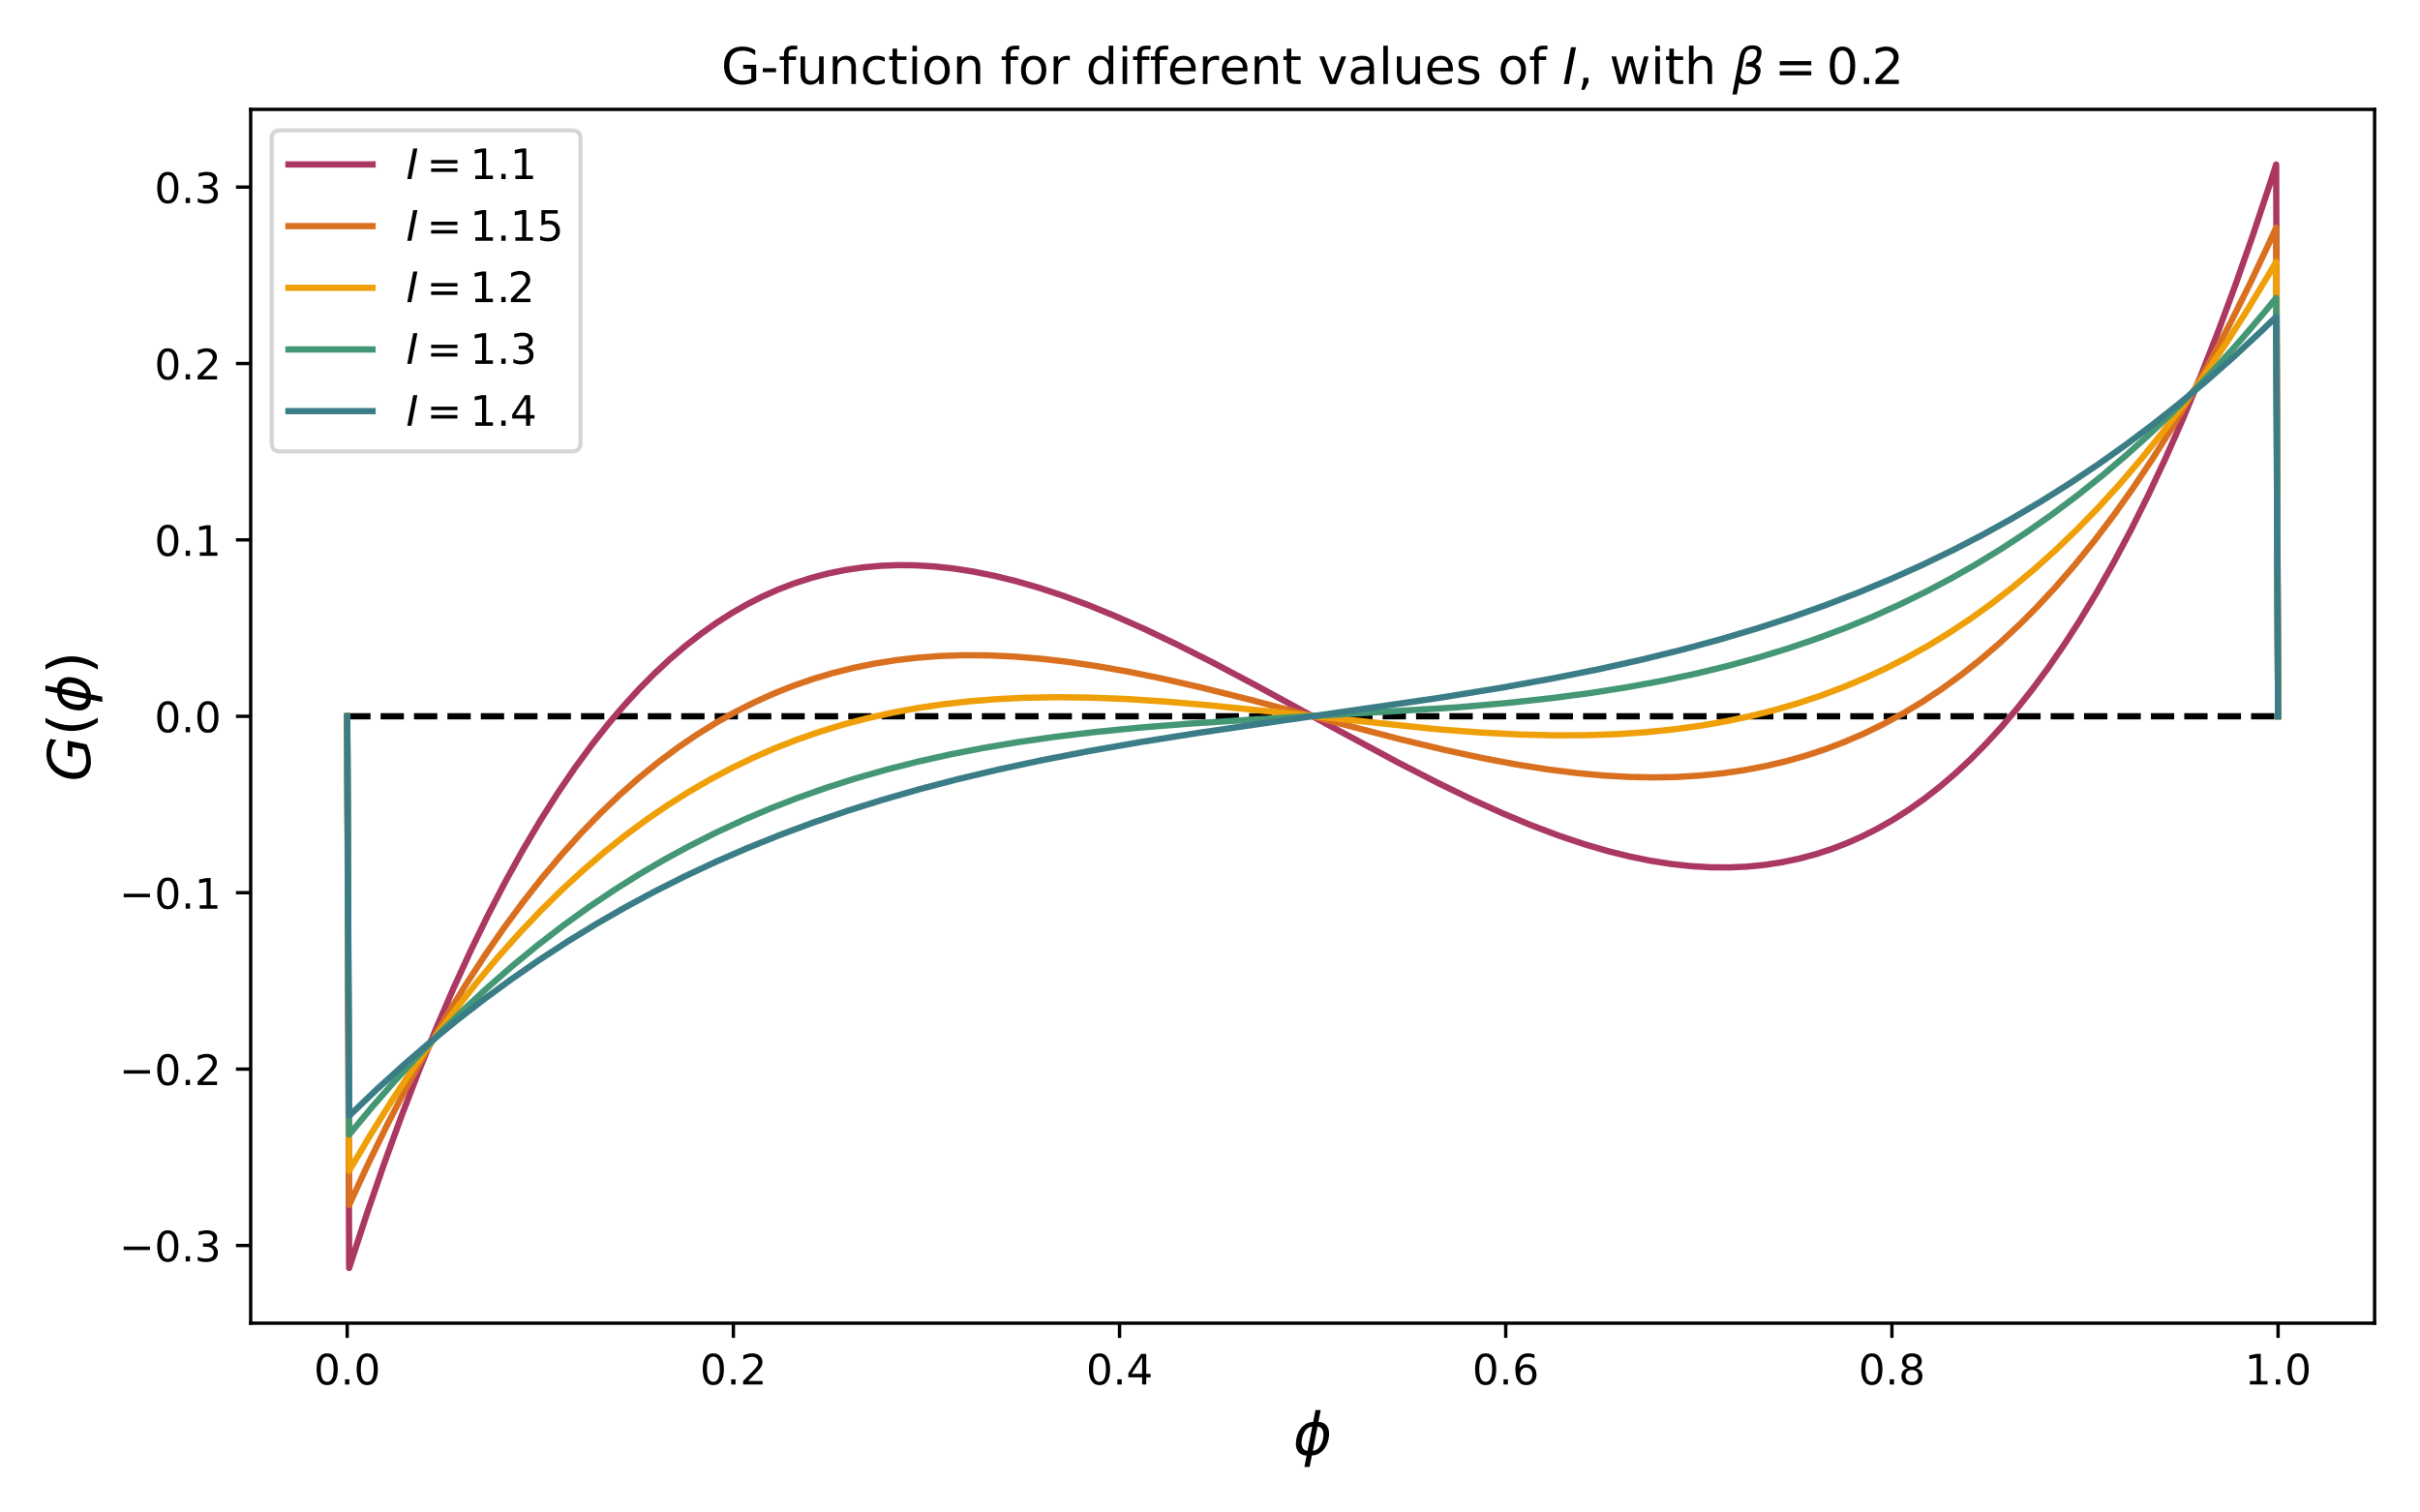 <?xml version="1.0" encoding="utf-8" standalone="no"?>
<!DOCTYPE svg PUBLIC "-//W3C//DTD SVG 1.1//EN"
  "http://www.w3.org/Graphics/SVG/1.1/DTD/svg11.dtd">
<!-- Created with matplotlib (https://matplotlib.org/) -->
<svg height="360pt" version="1.1" viewBox="0 0 576 360" width="576pt" xmlns="http://www.w3.org/2000/svg" xmlns:xlink="http://www.w3.org/1999/xlink">
 <defs>
  <style type="text/css">*{stroke-linecap:butt;stroke-linejoin:round;}</style>
 </defs>
 <g id="figure_1">
  <g id="patch_1">
   <path d="M 0 360 
L 576 360 
L 576 0 
L 0 0 
z
" style="fill:#ffffff;"/>
  </g>
  <g id="axes_1">
   <g id="patch_2">
    <path d="M 59.663 314.942 
L 565.2 314.942 
L 565.2 26.04 
L 59.663 26.04 
z
" style="fill:#ffffff;"/>
   </g>
   <g id="matplotlib.axis_1">
    <g id="xtick_1">
     <g id="line2d_1">
      <defs>
       <path d="M 0 0 
L 0 3.5 
" id="ma92e9fefcc" style="stroke:#000000;stroke-width:0.8;"/>
      </defs>
      <g>
       <use style="stroke:#000000;stroke-width:0.8;" x="82.642" xlink:href="#ma92e9fefcc" y="314.942"/>
      </g>
     </g>
     <g id="text_1">
      <!-- 0.0 -->
      <g transform="translate(74.69 329.54)scale(0.1 -0.1)">
       <defs>
        <path d="M 31.781 66.406 
Q 24.172 66.406 20.328 58.906 
Q 16.5 51.422 16.5 36.375 
Q 16.5 21.391 20.328 13.891 
Q 24.172 6.391 31.781 6.391 
Q 39.453 6.391 43.281 13.891 
Q 47.125 21.391 47.125 36.375 
Q 47.125 51.422 43.281 58.906 
Q 39.453 66.406 31.781 66.406 
z
M 31.781 74.219 
Q 44.047 74.219 50.516 64.516 
Q 56.984 54.828 56.984 36.375 
Q 56.984 17.969 50.516 8.266 
Q 44.047 -1.422 31.781 -1.422 
Q 19.531 -1.422 13.062 8.266 
Q 6.594 17.969 6.594 36.375 
Q 6.594 54.828 13.062 64.516 
Q 19.531 74.219 31.781 74.219 
z
" id="DejaVuSans-48"/>
        <path d="M 10.688 12.406 
L 21 12.406 
L 21 0 
L 10.688 0 
z
" id="DejaVuSans-46"/>
       </defs>
       <use xlink:href="#DejaVuSans-48"/>
       <use x="63.623" xlink:href="#DejaVuSans-46"/>
       <use x="95.41" xlink:href="#DejaVuSans-48"/>
      </g>
     </g>
    </g>
    <g id="xtick_2">
     <g id="line2d_2">
      <g>
       <use style="stroke:#000000;stroke-width:0.8;" x="174.558" xlink:href="#ma92e9fefcc" y="314.942"/>
      </g>
     </g>
     <g id="text_2">
      <!-- 0.2 -->
      <g transform="translate(166.606 329.54)scale(0.1 -0.1)">
       <defs>
        <path d="M 19.188 8.297 
L 53.609 8.297 
L 53.609 0 
L 7.328 0 
L 7.328 8.297 
Q 12.938 14.109 22.625 23.891 
Q 32.328 33.688 34.812 36.531 
Q 39.547 41.844 41.422 45.531 
Q 43.312 49.219 43.312 52.781 
Q 43.312 58.594 39.234 62.25 
Q 35.156 65.922 28.609 65.922 
Q 23.969 65.922 18.812 64.312 
Q 13.672 62.703 7.812 59.422 
L 7.812 69.391 
Q 13.766 71.781 18.938 73 
Q 24.125 74.219 28.422 74.219 
Q 39.75 74.219 46.484 68.547 
Q 53.219 62.891 53.219 53.422 
Q 53.219 48.922 51.531 44.891 
Q 49.859 40.875 45.406 35.406 
Q 44.188 33.984 37.641 27.219 
Q 31.109 20.453 19.188 8.297 
z
" id="DejaVuSans-50"/>
       </defs>
       <use xlink:href="#DejaVuSans-48"/>
       <use x="63.623" xlink:href="#DejaVuSans-46"/>
       <use x="95.41" xlink:href="#DejaVuSans-50"/>
      </g>
     </g>
    </g>
    <g id="xtick_3">
     <g id="line2d_3">
      <g>
       <use style="stroke:#000000;stroke-width:0.8;" x="266.473" xlink:href="#ma92e9fefcc" y="314.942"/>
      </g>
     </g>
     <g id="text_3">
      <!-- 0.4 -->
      <g transform="translate(258.522 329.54)scale(0.1 -0.1)">
       <defs>
        <path d="M 37.797 64.312 
L 12.891 25.391 
L 37.797 25.391 
z
M 35.203 72.906 
L 47.609 72.906 
L 47.609 25.391 
L 58.016 25.391 
L 58.016 17.188 
L 47.609 17.188 
L 47.609 0 
L 37.797 0 
L 37.797 17.188 
L 4.891 17.188 
L 4.891 26.703 
z
" id="DejaVuSans-52"/>
       </defs>
       <use xlink:href="#DejaVuSans-48"/>
       <use x="63.623" xlink:href="#DejaVuSans-46"/>
       <use x="95.41" xlink:href="#DejaVuSans-52"/>
      </g>
     </g>
    </g>
    <g id="xtick_4">
     <g id="line2d_4">
      <g>
       <use style="stroke:#000000;stroke-width:0.8;" x="358.389" xlink:href="#ma92e9fefcc" y="314.942"/>
      </g>
     </g>
     <g id="text_4">
      <!-- 0.6 -->
      <g transform="translate(350.438 329.54)scale(0.1 -0.1)">
       <defs>
        <path d="M 33.016 40.375 
Q 26.375 40.375 22.484 35.828 
Q 18.609 31.297 18.609 23.391 
Q 18.609 15.531 22.484 10.953 
Q 26.375 6.391 33.016 6.391 
Q 39.656 6.391 43.531 10.953 
Q 47.406 15.531 47.406 23.391 
Q 47.406 31.297 43.531 35.828 
Q 39.656 40.375 33.016 40.375 
z
M 52.594 71.297 
L 52.594 62.312 
Q 48.875 64.062 45.094 64.984 
Q 41.312 65.922 37.594 65.922 
Q 27.828 65.922 22.672 59.328 
Q 17.531 52.734 16.797 39.406 
Q 19.672 43.656 24.016 45.922 
Q 28.375 48.188 33.594 48.188 
Q 44.578 48.188 50.953 41.516 
Q 57.328 34.859 57.328 23.391 
Q 57.328 12.156 50.688 5.359 
Q 44.047 -1.422 33.016 -1.422 
Q 20.359 -1.422 13.672 8.266 
Q 6.984 17.969 6.984 36.375 
Q 6.984 53.656 15.188 63.938 
Q 23.391 74.219 37.203 74.219 
Q 40.922 74.219 44.703 73.484 
Q 48.484 72.75 52.594 71.297 
z
" id="DejaVuSans-54"/>
       </defs>
       <use xlink:href="#DejaVuSans-48"/>
       <use x="63.623" xlink:href="#DejaVuSans-46"/>
       <use x="95.41" xlink:href="#DejaVuSans-54"/>
      </g>
     </g>
    </g>
    <g id="xtick_5">
     <g id="line2d_5">
      <g>
       <use style="stroke:#000000;stroke-width:0.8;" x="450.305" xlink:href="#ma92e9fefcc" y="314.942"/>
      </g>
     </g>
     <g id="text_5">
      <!-- 0.8 -->
      <g transform="translate(442.354 329.54)scale(0.1 -0.1)">
       <defs>
        <path d="M 31.781 34.625 
Q 24.75 34.625 20.719 30.859 
Q 16.703 27.094 16.703 20.516 
Q 16.703 13.922 20.719 10.156 
Q 24.75 6.391 31.781 6.391 
Q 38.812 6.391 42.859 10.172 
Q 46.922 13.969 46.922 20.516 
Q 46.922 27.094 42.891 30.859 
Q 38.875 34.625 31.781 34.625 
z
M 21.922 38.812 
Q 15.578 40.375 12.031 44.719 
Q 8.5 49.078 8.5 55.328 
Q 8.5 64.062 14.719 69.141 
Q 20.953 74.219 31.781 74.219 
Q 42.672 74.219 48.875 69.141 
Q 55.078 64.062 55.078 55.328 
Q 55.078 49.078 51.531 44.719 
Q 48 40.375 41.703 38.812 
Q 48.828 37.156 52.797 32.312 
Q 56.781 27.484 56.781 20.516 
Q 56.781 9.906 50.312 4.234 
Q 43.844 -1.422 31.781 -1.422 
Q 19.734 -1.422 13.25 4.234 
Q 6.781 9.906 6.781 20.516 
Q 6.781 27.484 10.781 32.312 
Q 14.797 37.156 21.922 38.812 
z
M 18.312 54.391 
Q 18.312 48.734 21.844 45.562 
Q 25.391 42.391 31.781 42.391 
Q 38.141 42.391 41.719 45.562 
Q 45.312 48.734 45.312 54.391 
Q 45.312 60.062 41.719 63.234 
Q 38.141 66.406 31.781 66.406 
Q 25.391 66.406 21.844 63.234 
Q 18.312 60.062 18.312 54.391 
z
" id="DejaVuSans-56"/>
       </defs>
       <use xlink:href="#DejaVuSans-48"/>
       <use x="63.623" xlink:href="#DejaVuSans-46"/>
       <use x="95.41" xlink:href="#DejaVuSans-56"/>
      </g>
     </g>
    </g>
    <g id="xtick_6">
     <g id="line2d_6">
      <g>
       <use style="stroke:#000000;stroke-width:0.8;" x="542.221" xlink:href="#ma92e9fefcc" y="314.942"/>
      </g>
     </g>
     <g id="text_6">
      <!-- 1.0 -->
      <g transform="translate(534.269 329.54)scale(0.1 -0.1)">
       <defs>
        <path d="M 12.406 8.297 
L 28.516 8.297 
L 28.516 63.922 
L 10.984 60.406 
L 10.984 69.391 
L 28.422 72.906 
L 38.281 72.906 
L 38.281 8.297 
L 54.391 8.297 
L 54.391 0 
L 12.406 0 
z
" id="DejaVuSans-49"/>
       </defs>
       <use xlink:href="#DejaVuSans-49"/>
       <use x="63.623" xlink:href="#DejaVuSans-46"/>
       <use x="95.41" xlink:href="#DejaVuSans-48"/>
      </g>
     </g>
    </g>
    <g id="text_7">
     <!-- $\phi$ -->
     <g transform="translate(307.811 346.26)scale(0.14 -0.14)">
      <defs>
       <path d="M 46.734 75.984 
L 42.781 55.812 
Q 52.547 55.812 57.562 48.344 
Q 62.75 40.719 60.156 27.297 
Q 57.516 13.875 49.359 6.25 
Q 41.453 -1.219 31.688 -1.219 
L 27.875 -20.797 
L 18.953 -20.797 
L 22.75 -1.219 
Q 13.031 -1.219 7.953 6.25 
Q 2.781 13.875 5.422 27.297 
Q 8.016 40.719 16.156 48.344 
Q 24.125 55.812 33.844 55.812 
L 37.797 75.984 
z
M 33.25 6.781 
Q 38.766 6.781 43.5 11.812 
Q 48.688 17.438 50.688 27.297 
Q 52.641 37.062 49.516 42.781 
Q 46.734 47.797 41.219 47.797 
z
M 24.312 6.781 
L 32.281 47.797 
Q 26.812 47.797 22.078 42.781 
Q 16.75 37.062 14.891 27.297 
Q 13.031 17.438 16.062 11.812 
Q 18.797 6.781 24.312 6.781 
z
" id="DejaVuSans-Oblique-981"/>
      </defs>
      <use transform="translate(0 0.016)" xlink:href="#DejaVuSans-Oblique-981"/>
     </g>
    </g>
   </g>
   <g id="matplotlib.axis_2">
    <g id="ytick_1">
     <g id="line2d_7">
      <defs>
       <path d="M 0 0 
L -3.5 0 
" id="mb61cc2706c" style="stroke:#000000;stroke-width:0.8;"/>
      </defs>
      <g>
       <use style="stroke:#000000;stroke-width:0.8;" x="59.663" xlink:href="#mb61cc2706c" y="296.453"/>
      </g>
     </g>
     <g id="text_8">
      <!-- −0.3 -->
      <g transform="translate(28.38 300.252)scale(0.1 -0.1)">
       <defs>
        <path d="M 10.594 35.5 
L 73.188 35.5 
L 73.188 27.203 
L 10.594 27.203 
z
" id="DejaVuSans-8722"/>
        <path d="M 40.578 39.312 
Q 47.656 37.797 51.625 33 
Q 55.609 28.219 55.609 21.188 
Q 55.609 10.406 48.188 4.484 
Q 40.766 -1.422 27.094 -1.422 
Q 22.516 -1.422 17.656 -0.516 
Q 12.797 0.391 7.625 2.203 
L 7.625 11.719 
Q 11.719 9.328 16.594 8.109 
Q 21.484 6.891 26.812 6.891 
Q 36.078 6.891 40.938 10.547 
Q 45.797 14.203 45.797 21.188 
Q 45.797 27.641 41.281 31.266 
Q 36.766 34.906 28.719 34.906 
L 20.219 34.906 
L 20.219 43.016 
L 29.109 43.016 
Q 36.375 43.016 40.234 45.922 
Q 44.094 48.828 44.094 54.297 
Q 44.094 59.906 40.109 62.906 
Q 36.141 65.922 28.719 65.922 
Q 24.656 65.922 20.016 65.031 
Q 15.375 64.156 9.812 62.312 
L 9.812 71.094 
Q 15.438 72.656 20.344 73.438 
Q 25.25 74.219 29.594 74.219 
Q 40.828 74.219 47.359 69.109 
Q 53.906 64.016 53.906 55.328 
Q 53.906 49.266 50.438 45.094 
Q 46.969 40.922 40.578 39.312 
z
" id="DejaVuSans-51"/>
       </defs>
       <use xlink:href="#DejaVuSans-8722"/>
       <use x="83.789" xlink:href="#DejaVuSans-48"/>
       <use x="147.412" xlink:href="#DejaVuSans-46"/>
       <use x="179.199" xlink:href="#DejaVuSans-51"/>
      </g>
     </g>
    </g>
    <g id="ytick_2">
     <g id="line2d_8">
      <g>
       <use style="stroke:#000000;stroke-width:0.8;" x="59.663" xlink:href="#mb61cc2706c" y="254.466"/>
      </g>
     </g>
     <g id="text_9">
      <!-- −0.2 -->
      <g transform="translate(28.38 258.265)scale(0.1 -0.1)">
       <use xlink:href="#DejaVuSans-8722"/>
       <use x="83.789" xlink:href="#DejaVuSans-48"/>
       <use x="147.412" xlink:href="#DejaVuSans-46"/>
       <use x="179.199" xlink:href="#DejaVuSans-50"/>
      </g>
     </g>
    </g>
    <g id="ytick_3">
     <g id="line2d_9">
      <g>
       <use style="stroke:#000000;stroke-width:0.8;" x="59.663" xlink:href="#mb61cc2706c" y="212.478"/>
      </g>
     </g>
     <g id="text_10">
      <!-- −0.1 -->
      <g transform="translate(28.38 216.278)scale(0.1 -0.1)">
       <use xlink:href="#DejaVuSans-8722"/>
       <use x="83.789" xlink:href="#DejaVuSans-48"/>
       <use x="147.412" xlink:href="#DejaVuSans-46"/>
       <use x="179.199" xlink:href="#DejaVuSans-49"/>
      </g>
     </g>
    </g>
    <g id="ytick_4">
     <g id="line2d_10">
      <g>
       <use style="stroke:#000000;stroke-width:0.8;" x="59.663" xlink:href="#mb61cc2706c" y="170.491"/>
      </g>
     </g>
     <g id="text_11">
      <!-- 0.0 -->
      <g transform="translate(36.76 174.29)scale(0.1 -0.1)">
       <use xlink:href="#DejaVuSans-48"/>
       <use x="63.623" xlink:href="#DejaVuSans-46"/>
       <use x="95.41" xlink:href="#DejaVuSans-48"/>
      </g>
     </g>
    </g>
    <g id="ytick_5">
     <g id="line2d_11">
      <g>
       <use style="stroke:#000000;stroke-width:0.8;" x="59.663" xlink:href="#mb61cc2706c" y="128.504"/>
      </g>
     </g>
     <g id="text_12">
      <!-- 0.1 -->
      <g transform="translate(36.76 132.303)scale(0.1 -0.1)">
       <use xlink:href="#DejaVuSans-48"/>
       <use x="63.623" xlink:href="#DejaVuSans-46"/>
       <use x="95.41" xlink:href="#DejaVuSans-49"/>
      </g>
     </g>
    </g>
    <g id="ytick_6">
     <g id="line2d_12">
      <g>
       <use style="stroke:#000000;stroke-width:0.8;" x="59.663" xlink:href="#mb61cc2706c" y="86.516"/>
      </g>
     </g>
     <g id="text_13">
      <!-- 0.2 -->
      <g transform="translate(36.76 90.315)scale(0.1 -0.1)">
       <use xlink:href="#DejaVuSans-48"/>
       <use x="63.623" xlink:href="#DejaVuSans-46"/>
       <use x="95.41" xlink:href="#DejaVuSans-50"/>
      </g>
     </g>
    </g>
    <g id="ytick_7">
     <g id="line2d_13">
      <g>
       <use style="stroke:#000000;stroke-width:0.8;" x="59.663" xlink:href="#mb61cc2706c" y="44.529"/>
      </g>
     </g>
     <g id="text_14">
      <!-- 0.3 -->
      <g transform="translate(36.76 48.328)scale(0.1 -0.1)">
       <use xlink:href="#DejaVuSans-48"/>
       <use x="63.623" xlink:href="#DejaVuSans-46"/>
       <use x="95.41" xlink:href="#DejaVuSans-51"/>
      </g>
     </g>
    </g>
    <g id="text_15">
     <!-- $G(\phi)$ -->
     <g transform="translate(21.44 186.031)rotate(-90)scale(0.14 -0.14)">
      <defs>
       <path d="M 54.594 10.891 
L 58.406 29.984 
L 42.188 29.984 
L 43.703 38.094 
L 69.578 38.094 
L 63.281 6 
Q 56.781 2.438 49.109 0.5 
Q 41.453 -1.422 33.688 -1.422 
Q 19.969 -1.422 12.234 6.188 
Q 4.5 13.812 4.5 27.391 
Q 4.5 38.672 9.203 48.844 
Q 13.922 59.031 22.219 65.828 
Q 27.438 70.062 33.641 72.141 
Q 39.844 74.219 47.406 74.219 
Q 54.25 74.219 60.516 72.484 
Q 66.797 70.75 72.516 67.281 
L 70.516 56.781 
Q 66.109 61.375 60.203 63.797 
Q 54.297 66.219 47.609 66.219 
Q 39.844 66.219 33.938 63.25 
Q 28.031 60.297 23.391 54.109 
Q 19.438 48.828 17.156 41.672 
Q 14.891 34.516 14.891 27.094 
Q 14.891 16.891 20.109 11.734 
Q 25.344 6.594 35.688 6.594 
Q 40.875 6.594 45.703 7.688 
Q 50.531 8.797 54.594 10.891 
z
" id="DejaVuSans-Oblique-71"/>
       <path d="M 31 75.875 
Q 24.469 64.656 21.281 53.656 
Q 18.109 42.672 18.109 31.391 
Q 18.109 20.125 21.312 9.062 
Q 24.516 -2 31 -13.188 
L 23.188 -13.188 
Q 15.875 -1.703 12.234 9.375 
Q 8.594 20.453 8.594 31.391 
Q 8.594 42.281 12.203 53.312 
Q 15.828 64.359 23.188 75.875 
z
" id="DejaVuSans-40"/>
       <path d="M 8.016 75.875 
L 15.828 75.875 
Q 23.141 64.359 26.781 53.312 
Q 30.422 42.281 30.422 31.391 
Q 30.422 20.453 26.781 9.375 
Q 23.141 -1.703 15.828 -13.188 
L 8.016 -13.188 
Q 14.5 -2 17.703 9.062 
Q 20.906 20.125 20.906 31.391 
Q 20.906 42.672 17.703 53.656 
Q 14.5 64.656 8.016 75.875 
z
" id="DejaVuSans-41"/>
      </defs>
      <use transform="translate(0 0.016)" xlink:href="#DejaVuSans-Oblique-71"/>
      <use transform="translate(77.49 0.016)" xlink:href="#DejaVuSans-40"/>
      <use transform="translate(116.504 0.016)" xlink:href="#DejaVuSans-Oblique-981"/>
      <use transform="translate(182.471 0.016)" xlink:href="#DejaVuSans-41"/>
     </g>
    </g>
   </g>
   <g id="line2d_14">
    <path clip-path="url(#pc4197a3807)" d="M 82.642 170.491 
L 542.221 170.491 
L 542.221 170.491 
" style="fill:none;stroke:#000000;stroke-dasharray:5.55,2.4;stroke-dashoffset:0;stroke-width:1.5;"/>
   </g>
   <g id="line2d_15">
    <path clip-path="url(#pc4197a3807)" d="M 82.642 170.491 
L 83.102 301.81 
L 87.242 289.136 
L 91.383 277.119 
L 95.523 265.739 
L 99.663 254.974 
L 103.804 244.804 
L 107.944 235.211 
L 112.084 226.174 
L 116.225 217.675 
L 120.365 209.697 
L 124.505 202.221 
L 128.646 195.231 
L 132.786 188.709 
L 136.926 182.641 
L 141.067 177.009 
L 144.747 172.358 
L 148.427 168.029 
L 152.108 164.012 
L 155.788 160.297 
L 159.468 156.874 
L 163.149 153.734 
L 166.829 150.867 
L 170.509 148.264 
L 174.19 145.916 
L 177.87 143.814 
L 181.55 141.949 
L 185.231 140.314 
L 188.911 138.898 
L 193.051 137.56 
L 197.192 136.479 
L 201.332 135.644 
L 205.472 135.045 
L 209.613 134.671 
L 213.753 134.511 
L 217.893 134.556 
L 222.494 134.833 
L 227.094 135.336 
L 231.695 136.053 
L 236.755 137.072 
L 241.815 138.317 
L 247.336 139.913 
L 252.856 141.736 
L 258.837 143.944 
L 265.277 146.564 
L 272.178 149.615 
L 279.999 153.33 
L 288.739 157.74 
L 299.32 163.341 
L 317.722 173.39 
L 332.443 181.32 
L 342.104 186.286 
L 350.385 190.301 
L 357.745 193.627 
L 364.646 196.497 
L 371.086 198.921 
L 377.067 200.926 
L 382.587 202.541 
L 387.648 203.806 
L 392.708 204.846 
L 397.769 205.646 
L 402.369 206.149 
L 406.969 206.426 
L 411.57 206.463 
L 415.71 206.28 
L 419.851 205.882 
L 423.991 205.257 
L 428.131 204.395 
L 432.272 203.286 
L 435.952 202.084 
L 439.632 200.668 
L 443.313 199.032 
L 446.993 197.168 
L 450.673 195.066 
L 454.354 192.717 
L 458.034 190.115 
L 461.714 187.248 
L 465.394 184.108 
L 469.075 180.685 
L 472.755 176.97 
L 476.435 172.953 
L 480.116 168.624 
L 483.796 163.973 
L 487.476 158.988 
L 491.157 153.66 
L 494.837 147.976 
L 498.977 141.144 
L 503.118 133.832 
L 507.258 126.023 
L 511.398 117.7 
L 515.539 108.845 
L 519.679 99.439 
L 523.819 89.463 
L 527.96 78.899 
L 532.1 67.726 
L 536.241 55.923 
L 540.381 43.471 
L 541.761 39.172 
L 542.221 170.491 
L 542.221 170.491 
" style="fill:none;stroke:#aa3863;stroke-linecap:square;stroke-width:1.5;"/>
   </g>
   <g id="line2d_16">
    <path clip-path="url(#pc4197a3807)" d="M 82.642 170.491 
L 83.102 286.803 
L 87.702 276.867 
L 92.303 267.448 
L 96.903 258.531 
L 101.503 250.099 
L 106.104 242.137 
L 110.704 234.629 
L 115.305 227.56 
L 119.905 220.916 
L 124.505 214.682 
L 129.106 208.844 
L 133.706 203.389 
L 138.307 198.303 
L 142.907 193.573 
L 147.507 189.187 
L 152.108 185.132 
L 156.708 181.395 
L 161.308 177.966 
L 165.909 174.832 
L 170.509 171.982 
L 175.11 169.404 
L 179.71 167.088 
L 184.31 165.024 
L 188.911 163.199 
L 193.511 161.604 
L 198.112 160.23 
L 203.172 158.96 
L 208.233 157.931 
L 213.293 157.13 
L 218.353 156.545 
L 223.874 156.139 
L 229.394 155.958 
L 235.375 156.001 
L 241.355 156.271 
L 247.796 156.796 
L 254.236 157.541 
L 261.137 158.556 
L 268.498 159.856 
L 276.778 161.547 
L 285.979 163.654 
L 297.48 166.532 
L 315.882 171.414 
L 333.363 175.974 
L 343.944 178.513 
L 353.145 180.494 
L 360.966 181.963 
L 368.326 183.126 
L 375.227 183.994 
L 381.667 184.584 
L 387.648 184.921 
L 393.628 185.036 
L 399.149 184.928 
L 404.669 184.598 
L 410.19 184.032 
L 415.25 183.291 
L 420.311 182.326 
L 425.371 181.123 
L 429.971 179.812 
L 434.572 178.285 
L 439.172 176.53 
L 443.773 174.539 
L 448.373 172.299 
L 452.973 169.801 
L 457.574 167.034 
L 462.174 163.986 
L 466.775 160.647 
L 471.375 157.004 
L 475.975 153.046 
L 480.576 148.76 
L 484.716 144.613 
L 489.317 139.671 
L 493.917 134.365 
L 498.517 128.682 
L 503.118 122.608 
L 507.718 116.13 
L 512.318 109.232 
L 516.919 101.902 
L 521.519 94.123 
L 526.12 85.881 
L 530.72 77.16 
L 535.32 67.944 
L 539.921 58.216 
L 541.761 54.179 
L 542.221 170.491 
L 542.221 170.491 
" style="fill:none;stroke:#d97020;stroke-linecap:square;stroke-width:1.5;"/>
   </g>
   <g id="line2d_17">
    <path clip-path="url(#pc4197a3807)" d="M 82.642 170.491 
L 83.102 278.679 
L 88.162 270.136 
L 93.223 262.044 
L 98.283 254.387 
L 103.344 247.151 
L 108.404 240.323 
L 113.464 233.889 
L 118.525 227.836 
L 123.585 222.149 
L 128.646 216.818 
L 133.706 211.828 
L 138.767 207.168 
L 143.827 202.825 
L 148.887 198.789 
L 153.948 195.047 
L 159.008 191.588 
L 164.069 188.401 
L 169.129 185.475 
L 174.19 182.8 
L 179.25 180.364 
L 184.31 178.158 
L 189.831 176.001 
L 195.351 174.092 
L 200.872 172.418 
L 206.392 170.968 
L 212.373 169.634 
L 218.353 168.531 
L 224.334 167.646 
L 230.774 166.917 
L 237.215 166.404 
L 244.116 166.074 
L 251.476 165.947 
L 259.297 166.039 
L 267.578 166.356 
L 276.778 166.932 
L 287.359 167.822 
L 300.7 169.183 
L 341.644 173.533 
L 352.225 174.335 
L 361.426 174.811 
L 369.706 175.019 
L 377.527 174.991 
L 384.888 174.736 
L 391.788 174.272 
L 398.229 173.622 
L 404.669 172.746 
L 410.65 171.711 
L 416.63 170.45 
L 422.151 169.071 
L 427.671 167.473 
L 433.192 165.644 
L 438.712 163.572 
L 443.773 161.446 
L 448.833 159.095 
L 453.893 156.508 
L 458.954 153.674 
L 464.014 150.583 
L 469.075 147.225 
L 474.135 143.587 
L 479.196 139.659 
L 484.256 135.429 
L 489.317 130.886 
L 494.377 126.018 
L 499.437 120.812 
L 504.498 115.256 
L 509.558 109.337 
L 514.619 103.043 
L 519.679 96.36 
L 524.74 89.274 
L 529.8 81.772 
L 534.86 73.84 
L 539.921 65.462 
L 541.761 62.302 
L 542.221 170.491 
L 542.221 170.491 
" style="fill:none;stroke:#ef9f07;stroke-linecap:square;stroke-width:1.5;"/>
   </g>
   <g id="line2d_18">
    <path clip-path="url(#pc4197a3807)" d="M 82.642 170.491 
L 83.102 270.064 
L 88.622 263.415 
L 94.143 257.096 
L 99.663 251.096 
L 105.184 245.406 
L 110.704 240.015 
L 116.225 234.913 
L 122.205 229.7 
L 128.186 224.802 
L 134.166 220.208 
L 140.147 215.905 
L 146.127 211.881 
L 152.108 208.126 
L 158.088 204.628 
L 164.069 201.376 
L 170.509 198.136 
L 176.95 195.155 
L 183.39 192.42 
L 189.831 189.918 
L 196.732 187.481 
L 203.632 185.281 
L 210.993 183.179 
L 218.353 181.311 
L 226.174 179.563 
L 233.995 178.038 
L 242.275 176.642 
L 251.016 175.387 
L 260.677 174.226 
L 271.258 173.183 
L 283.219 172.232 
L 298.4 171.264 
L 346.704 168.373 
L 358.665 167.327 
L 369.246 166.175 
L 378.907 164.894 
L 387.648 163.512 
L 395.929 161.981 
L 403.749 160.314 
L 411.11 158.53 
L 418.47 156.518 
L 425.371 154.408 
L 432.272 152.068 
L 439.172 149.482 
L 445.613 146.832 
L 452.053 143.94 
L 458.494 140.794 
L 464.474 137.633 
L 470.455 134.231 
L 476.435 130.576 
L 482.416 126.657 
L 488.396 122.463 
L 494.377 117.982 
L 500.357 113.203 
L 505.878 108.515 
L 511.398 103.554 
L 516.919 98.308 
L 522.439 92.769 
L 527.96 86.925 
L 533.48 80.767 
L 539.001 74.285 
L 541.761 70.918 
L 542.221 170.491 
L 542.221 170.491 
" style="fill:none;stroke:#449775;stroke-linecap:square;stroke-width:1.5;"/>
   </g>
   <g id="line2d_19">
    <path clip-path="url(#pc4197a3807)" d="M 82.642 170.491 
L 83.102 265.587 
L 89.542 259.421 
L 95.983 253.567 
L 102.423 248.015 
L 108.864 242.753 
L 115.305 237.77 
L 121.745 233.056 
L 128.186 228.602 
L 135.086 224.104 
L 141.987 219.88 
L 148.887 215.918 
L 155.788 212.204 
L 163.149 208.504 
L 170.509 205.061 
L 177.87 201.859 
L 185.691 198.708 
L 193.511 195.799 
L 201.792 192.964 
L 210.073 190.364 
L 218.813 187.853 
L 228.014 185.447 
L 237.675 183.155 
L 247.796 180.981 
L 258.837 178.837 
L 271.258 176.66 
L 285.519 174.392 
L 304.841 171.566 
L 342.564 166.095 
L 357.285 163.7 
L 369.706 161.454 
L 380.747 159.235 
L 390.868 156.98 
L 400.529 154.6 
L 409.73 152.1 
L 418.47 149.49 
L 426.751 146.788 
L 434.572 144.014 
L 442.393 141.006 
L 450.213 137.751 
L 457.574 134.445 
L 464.934 130.891 
L 471.835 127.322 
L 478.736 123.51 
L 485.636 119.444 
L 492.537 115.112 
L 499.437 110.502 
L 505.878 105.938 
L 512.318 101.11 
L 518.759 96.009 
L 525.2 90.624 
L 531.64 84.943 
L 538.081 78.957 
L 541.761 75.395 
L 542.221 170.491 
L 542.221 170.491 
" style="fill:none;stroke:#3b7d86;stroke-linecap:square;stroke-width:1.5;"/>
   </g>
   <g id="patch_3">
    <path d="M 59.663 314.942 
L 59.663 26.04 
" style="fill:none;stroke:#000000;stroke-linecap:square;stroke-linejoin:miter;stroke-width:0.8;"/>
   </g>
   <g id="patch_4">
    <path d="M 565.2 314.942 
L 565.2 26.04 
" style="fill:none;stroke:#000000;stroke-linecap:square;stroke-linejoin:miter;stroke-width:0.8;"/>
   </g>
   <g id="patch_5">
    <path d="M 59.663 314.942 
L 565.2 314.942 
" style="fill:none;stroke:#000000;stroke-linecap:square;stroke-linejoin:miter;stroke-width:0.8;"/>
   </g>
   <g id="patch_6">
    <path d="M 59.663 26.04 
L 565.2 26.04 
" style="fill:none;stroke:#000000;stroke-linecap:square;stroke-linejoin:miter;stroke-width:0.8;"/>
   </g>
   <g id="text_16">
    <!-- G-function for different values of $I$, with $\beta = 0.2$ -->
    <g transform="translate(171.671 20.04)scale(0.12 -0.12)">
     <defs>
      <path d="M 59.516 10.406 
L 59.516 29.984 
L 43.406 29.984 
L 43.406 38.094 
L 69.281 38.094 
L 69.281 6.781 
Q 63.578 2.734 56.688 0.656 
Q 49.812 -1.422 42 -1.422 
Q 24.906 -1.422 15.25 8.562 
Q 5.609 18.562 5.609 36.375 
Q 5.609 54.25 15.25 64.234 
Q 24.906 74.219 42 74.219 
Q 49.125 74.219 55.547 72.453 
Q 61.969 70.703 67.391 67.281 
L 67.391 56.781 
Q 61.922 61.422 55.766 63.766 
Q 49.609 66.109 42.828 66.109 
Q 29.438 66.109 22.719 58.641 
Q 16.016 51.172 16.016 36.375 
Q 16.016 21.625 22.719 14.156 
Q 29.438 6.688 42.828 6.688 
Q 48.047 6.688 52.141 7.594 
Q 56.25 8.5 59.516 10.406 
z
" id="DejaVuSans-71"/>
      <path d="M 4.891 31.391 
L 31.203 31.391 
L 31.203 23.391 
L 4.891 23.391 
z
" id="DejaVuSans-45"/>
      <path d="M 37.109 75.984 
L 37.109 68.5 
L 28.516 68.5 
Q 23.688 68.5 21.797 66.547 
Q 19.922 64.594 19.922 59.516 
L 19.922 54.688 
L 34.719 54.688 
L 34.719 47.703 
L 19.922 47.703 
L 19.922 0 
L 10.891 0 
L 10.891 47.703 
L 2.297 47.703 
L 2.297 54.688 
L 10.891 54.688 
L 10.891 58.5 
Q 10.891 67.625 15.141 71.797 
Q 19.391 75.984 28.609 75.984 
z
" id="DejaVuSans-102"/>
      <path d="M 8.5 21.578 
L 8.5 54.688 
L 17.484 54.688 
L 17.484 21.922 
Q 17.484 14.156 20.5 10.266 
Q 23.531 6.391 29.594 6.391 
Q 36.859 6.391 41.078 11.031 
Q 45.312 15.672 45.312 23.688 
L 45.312 54.688 
L 54.297 54.688 
L 54.297 0 
L 45.312 0 
L 45.312 8.406 
Q 42.047 3.422 37.719 1 
Q 33.406 -1.422 27.688 -1.422 
Q 18.266 -1.422 13.375 4.438 
Q 8.5 10.297 8.5 21.578 
z
M 31.109 56 
z
" id="DejaVuSans-117"/>
      <path d="M 54.891 33.016 
L 54.891 0 
L 45.906 0 
L 45.906 32.719 
Q 45.906 40.484 42.875 44.328 
Q 39.844 48.188 33.797 48.188 
Q 26.516 48.188 22.312 43.547 
Q 18.109 38.922 18.109 30.906 
L 18.109 0 
L 9.078 0 
L 9.078 54.688 
L 18.109 54.688 
L 18.109 46.188 
Q 21.344 51.125 25.703 53.562 
Q 30.078 56 35.797 56 
Q 45.219 56 50.047 50.172 
Q 54.891 44.344 54.891 33.016 
z
" id="DejaVuSans-110"/>
      <path d="M 48.781 52.594 
L 48.781 44.188 
Q 44.969 46.297 41.141 47.344 
Q 37.312 48.391 33.406 48.391 
Q 24.656 48.391 19.812 42.844 
Q 14.984 37.312 14.984 27.297 
Q 14.984 17.281 19.812 11.734 
Q 24.656 6.203 33.406 6.203 
Q 37.312 6.203 41.141 7.25 
Q 44.969 8.297 48.781 10.406 
L 48.781 2.094 
Q 45.016 0.344 40.984 -0.531 
Q 36.969 -1.422 32.422 -1.422 
Q 20.062 -1.422 12.781 6.344 
Q 5.516 14.109 5.516 27.297 
Q 5.516 40.672 12.859 48.328 
Q 20.219 56 33.016 56 
Q 37.156 56 41.109 55.141 
Q 45.062 54.297 48.781 52.594 
z
" id="DejaVuSans-99"/>
      <path d="M 18.312 70.219 
L 18.312 54.688 
L 36.812 54.688 
L 36.812 47.703 
L 18.312 47.703 
L 18.312 18.016 
Q 18.312 11.328 20.141 9.422 
Q 21.969 7.516 27.594 7.516 
L 36.812 7.516 
L 36.812 0 
L 27.594 0 
Q 17.188 0 13.234 3.875 
Q 9.281 7.766 9.281 18.016 
L 9.281 47.703 
L 2.688 47.703 
L 2.688 54.688 
L 9.281 54.688 
L 9.281 70.219 
z
" id="DejaVuSans-116"/>
      <path d="M 9.422 54.688 
L 18.406 54.688 
L 18.406 0 
L 9.422 0 
z
M 9.422 75.984 
L 18.406 75.984 
L 18.406 64.594 
L 9.422 64.594 
z
" id="DejaVuSans-105"/>
      <path d="M 30.609 48.391 
Q 23.391 48.391 19.188 42.75 
Q 14.984 37.109 14.984 27.297 
Q 14.984 17.484 19.156 11.844 
Q 23.344 6.203 30.609 6.203 
Q 37.797 6.203 41.984 11.859 
Q 46.188 17.531 46.188 27.297 
Q 46.188 37.016 41.984 42.703 
Q 37.797 48.391 30.609 48.391 
z
M 30.609 56 
Q 42.328 56 49.016 48.375 
Q 55.719 40.766 55.719 27.297 
Q 55.719 13.875 49.016 6.219 
Q 42.328 -1.422 30.609 -1.422 
Q 18.844 -1.422 12.172 6.219 
Q 5.516 13.875 5.516 27.297 
Q 5.516 40.766 12.172 48.375 
Q 18.844 56 30.609 56 
z
" id="DejaVuSans-111"/>
      <path id="DejaVuSans-32"/>
      <path d="M 41.109 46.297 
Q 39.594 47.172 37.812 47.578 
Q 36.031 48 33.891 48 
Q 26.266 48 22.188 43.047 
Q 18.109 38.094 18.109 28.812 
L 18.109 0 
L 9.078 0 
L 9.078 54.688 
L 18.109 54.688 
L 18.109 46.188 
Q 20.953 51.172 25.484 53.578 
Q 30.031 56 36.531 56 
Q 37.453 56 38.578 55.875 
Q 39.703 55.766 41.062 55.516 
z
" id="DejaVuSans-114"/>
      <path d="M 45.406 46.391 
L 45.406 75.984 
L 54.391 75.984 
L 54.391 0 
L 45.406 0 
L 45.406 8.203 
Q 42.578 3.328 38.25 0.953 
Q 33.938 -1.422 27.875 -1.422 
Q 17.969 -1.422 11.734 6.484 
Q 5.516 14.406 5.516 27.297 
Q 5.516 40.188 11.734 48.094 
Q 17.969 56 27.875 56 
Q 33.938 56 38.25 53.625 
Q 42.578 51.266 45.406 46.391 
z
M 14.797 27.297 
Q 14.797 17.391 18.875 11.75 
Q 22.953 6.109 30.078 6.109 
Q 37.203 6.109 41.297 11.75 
Q 45.406 17.391 45.406 27.297 
Q 45.406 37.203 41.297 42.844 
Q 37.203 48.484 30.078 48.484 
Q 22.953 48.484 18.875 42.844 
Q 14.797 37.203 14.797 27.297 
z
" id="DejaVuSans-100"/>
      <path d="M 56.203 29.594 
L 56.203 25.203 
L 14.891 25.203 
Q 15.484 15.922 20.484 11.062 
Q 25.484 6.203 34.422 6.203 
Q 39.594 6.203 44.453 7.469 
Q 49.312 8.734 54.109 11.281 
L 54.109 2.781 
Q 49.266 0.734 44.188 -0.344 
Q 39.109 -1.422 33.891 -1.422 
Q 20.797 -1.422 13.156 6.188 
Q 5.516 13.812 5.516 26.812 
Q 5.516 40.234 12.766 48.109 
Q 20.016 56 32.328 56 
Q 43.359 56 49.781 48.891 
Q 56.203 41.797 56.203 29.594 
z
M 47.219 32.234 
Q 47.125 39.594 43.094 43.984 
Q 39.062 48.391 32.422 48.391 
Q 24.906 48.391 20.391 44.141 
Q 15.875 39.891 15.188 32.172 
z
" id="DejaVuSans-101"/>
      <path d="M 2.984 54.688 
L 12.5 54.688 
L 29.594 8.797 
L 46.688 54.688 
L 56.203 54.688 
L 35.688 0 
L 23.484 0 
z
" id="DejaVuSans-118"/>
      <path d="M 34.281 27.484 
Q 23.391 27.484 19.188 25 
Q 14.984 22.516 14.984 16.5 
Q 14.984 11.719 18.141 8.906 
Q 21.297 6.109 26.703 6.109 
Q 34.188 6.109 38.703 11.406 
Q 43.219 16.703 43.219 25.484 
L 43.219 27.484 
z
M 52.203 31.203 
L 52.203 0 
L 43.219 0 
L 43.219 8.297 
Q 40.141 3.328 35.547 0.953 
Q 30.953 -1.422 24.312 -1.422 
Q 15.922 -1.422 10.953 3.297 
Q 6 8.016 6 15.922 
Q 6 25.141 12.172 29.828 
Q 18.359 34.516 30.609 34.516 
L 43.219 34.516 
L 43.219 35.406 
Q 43.219 41.609 39.141 45 
Q 35.062 48.391 27.688 48.391 
Q 23 48.391 18.547 47.266 
Q 14.109 46.141 10.016 43.891 
L 10.016 52.203 
Q 14.938 54.109 19.578 55.047 
Q 24.219 56 28.609 56 
Q 40.484 56 46.344 49.844 
Q 52.203 43.703 52.203 31.203 
z
" id="DejaVuSans-97"/>
      <path d="M 9.422 75.984 
L 18.406 75.984 
L 18.406 0 
L 9.422 0 
z
" id="DejaVuSans-108"/>
      <path d="M 44.281 53.078 
L 44.281 44.578 
Q 40.484 46.531 36.375 47.5 
Q 32.281 48.484 27.875 48.484 
Q 21.188 48.484 17.844 46.438 
Q 14.5 44.391 14.5 40.281 
Q 14.5 37.156 16.891 35.375 
Q 19.281 33.594 26.516 31.984 
L 29.594 31.297 
Q 39.156 29.25 43.188 25.516 
Q 47.219 21.781 47.219 15.094 
Q 47.219 7.469 41.188 3.016 
Q 35.156 -1.422 24.609 -1.422 
Q 20.219 -1.422 15.453 -0.562 
Q 10.688 0.297 5.422 2 
L 5.422 11.281 
Q 10.406 8.688 15.234 7.391 
Q 20.062 6.109 24.812 6.109 
Q 31.156 6.109 34.562 8.281 
Q 37.984 10.453 37.984 14.406 
Q 37.984 18.062 35.516 20.016 
Q 33.062 21.969 24.703 23.781 
L 21.578 24.516 
Q 13.234 26.266 9.516 29.906 
Q 5.812 33.547 5.812 39.891 
Q 5.812 47.609 11.281 51.797 
Q 16.75 56 26.812 56 
Q 31.781 56 36.172 55.266 
Q 40.578 54.547 44.281 53.078 
z
" id="DejaVuSans-115"/>
      <path d="M 16.891 72.906 
L 26.812 72.906 
L 12.594 0 
L 2.688 0 
z
" id="DejaVuSans-Oblique-73"/>
      <path d="M 11.719 12.406 
L 22.016 12.406 
L 22.016 4 
L 14.016 -11.625 
L 7.719 -11.625 
L 11.719 4 
z
" id="DejaVuSans-44"/>
      <path d="M 4.203 54.688 
L 13.188 54.688 
L 24.422 12.016 
L 35.594 54.688 
L 46.188 54.688 
L 57.422 12.016 
L 68.609 54.688 
L 77.594 54.688 
L 63.281 0 
L 52.688 0 
L 40.922 44.828 
L 29.109 0 
L 18.5 0 
z
" id="DejaVuSans-119"/>
      <path d="M 54.891 33.016 
L 54.891 0 
L 45.906 0 
L 45.906 32.719 
Q 45.906 40.484 42.875 44.328 
Q 39.844 48.188 33.797 48.188 
Q 26.516 48.188 22.312 43.547 
Q 18.109 38.922 18.109 30.906 
L 18.109 0 
L 9.078 0 
L 9.078 75.984 
L 18.109 75.984 
L 18.109 46.188 
Q 21.344 51.125 25.703 53.562 
Q 30.078 56 35.797 56 
Q 45.219 56 50.047 50.172 
Q 54.891 44.344 54.891 33.016 
z
" id="DejaVuSans-104"/>
      <path d="M 13.625 3.375 
L 8.938 -20.797 
L -0.094 -20.797 
L 14.5 54.344 
Q 18.844 76.609 39.656 76.609 
Q 60.75 76.609 57.172 57.812 
Q 54.734 44.438 45.219 39.547 
Q 58.016 35.156 55.516 22.125 
Q 51.125 -1.078 27.484 -1.031 
Q 17.141 -0.984 13.625 3.375 
z
M 15.922 15.094 
Q 19.672 6.594 29.297 6.641 
Q 43.359 6.641 46.344 21.969 
Q 49.031 35.75 26.172 34.672 
L 27.781 42.969 
Q 45.453 42.672 48.531 58.594 
Q 50.641 69.344 39.203 69.281 
Q 26.422 69.281 23.484 54.047 
z
" id="DejaVuSans-Oblique-946"/>
      <path d="M 10.594 45.406 
L 73.188 45.406 
L 73.188 37.203 
L 10.594 37.203 
z
M 10.594 25.484 
L 73.188 25.484 
L 73.188 17.188 
L 10.594 17.188 
z
" id="DejaVuSans-61"/>
     </defs>
     <use transform="translate(0 0.391)" xlink:href="#DejaVuSans-71"/>
     <use transform="translate(77.49 0.391)" xlink:href="#DejaVuSans-45"/>
     <use transform="translate(113.574 0.391)" xlink:href="#DejaVuSans-102"/>
     <use transform="translate(148.779 0.391)" xlink:href="#DejaVuSans-117"/>
     <use transform="translate(212.158 0.391)" xlink:href="#DejaVuSans-110"/>
     <use transform="translate(275.537 0.391)" xlink:href="#DejaVuSans-99"/>
     <use transform="translate(330.518 0.391)" xlink:href="#DejaVuSans-116"/>
     <use transform="translate(369.727 0.391)" xlink:href="#DejaVuSans-105"/>
     <use transform="translate(397.51 0.391)" xlink:href="#DejaVuSans-111"/>
     <use transform="translate(458.691 0.391)" xlink:href="#DejaVuSans-110"/>
     <use transform="translate(522.07 0.391)" xlink:href="#DejaVuSans-32"/>
     <use transform="translate(553.857 0.391)" xlink:href="#DejaVuSans-102"/>
     <use transform="translate(589.062 0.391)" xlink:href="#DejaVuSans-111"/>
     <use transform="translate(650.244 0.391)" xlink:href="#DejaVuSans-114"/>
     <use transform="translate(691.357 0.391)" xlink:href="#DejaVuSans-32"/>
     <use transform="translate(723.145 0.391)" xlink:href="#DejaVuSans-100"/>
     <use transform="translate(786.621 0.391)" xlink:href="#DejaVuSans-105"/>
     <use transform="translate(814.404 0.391)" xlink:href="#DejaVuSans-102"/>
     <use transform="translate(849.609 0.391)" xlink:href="#DejaVuSans-102"/>
     <use transform="translate(884.814 0.391)" xlink:href="#DejaVuSans-101"/>
     <use transform="translate(946.338 0.391)" xlink:href="#DejaVuSans-114"/>
     <use transform="translate(987.451 0.391)" xlink:href="#DejaVuSans-101"/>
     <use transform="translate(1048.975 0.391)" xlink:href="#DejaVuSans-110"/>
     <use transform="translate(1112.354 0.391)" xlink:href="#DejaVuSans-116"/>
     <use transform="translate(1151.562 0.391)" xlink:href="#DejaVuSans-32"/>
     <use transform="translate(1183.35 0.391)" xlink:href="#DejaVuSans-118"/>
     <use transform="translate(1242.529 0.391)" xlink:href="#DejaVuSans-97"/>
     <use transform="translate(1303.809 0.391)" xlink:href="#DejaVuSans-108"/>
     <use transform="translate(1331.592 0.391)" xlink:href="#DejaVuSans-117"/>
     <use transform="translate(1394.971 0.391)" xlink:href="#DejaVuSans-101"/>
     <use transform="translate(1456.494 0.391)" xlink:href="#DejaVuSans-115"/>
     <use transform="translate(1508.594 0.391)" xlink:href="#DejaVuSans-32"/>
     <use transform="translate(1540.381 0.391)" xlink:href="#DejaVuSans-111"/>
     <use transform="translate(1601.562 0.391)" xlink:href="#DejaVuSans-102"/>
     <use transform="translate(1636.768 0.391)" xlink:href="#DejaVuSans-32"/>
     <use transform="translate(1668.555 0.391)" xlink:href="#DejaVuSans-Oblique-73"/>
     <use transform="translate(1698.047 0.391)" xlink:href="#DejaVuSans-44"/>
     <use transform="translate(1729.834 0.391)" xlink:href="#DejaVuSans-32"/>
     <use transform="translate(1761.621 0.391)" xlink:href="#DejaVuSans-119"/>
     <use transform="translate(1843.408 0.391)" xlink:href="#DejaVuSans-105"/>
     <use transform="translate(1871.191 0.391)" xlink:href="#DejaVuSans-116"/>
     <use transform="translate(1910.4 0.391)" xlink:href="#DejaVuSans-104"/>
     <use transform="translate(1973.779 0.391)" xlink:href="#DejaVuSans-32"/>
     <use transform="translate(2005.566 0.391)" xlink:href="#DejaVuSans-Oblique-946"/>
     <use transform="translate(2088.867 0.391)" xlink:href="#DejaVuSans-61"/>
     <use transform="translate(2192.139 0.391)" xlink:href="#DejaVuSans-48"/>
     <use transform="translate(2255.762 0.391)" xlink:href="#DejaVuSans-46"/>
     <use transform="translate(2282.049 0.391)" xlink:href="#DejaVuSans-50"/>
    </g>
   </g>
   <g id="legend_1">
    <g id="patch_7">
     <path d="M 66.663 107.431 
L 136.163 107.431 
Q 138.163 107.431 138.163 105.431 
L 138.163 33.04 
Q 138.163 31.04 136.163 31.04 
L 66.663 31.04 
Q 64.663 31.04 64.663 33.04 
L 64.663 105.431 
Q 64.663 107.431 66.663 107.431 
z
" style="fill:#ffffff;opacity:0.8;stroke:#cccccc;stroke-linejoin:miter;"/>
    </g>
    <g id="line2d_20">
     <path d="M 68.663 39.138 
L 88.663 39.138 
" style="fill:none;stroke:#aa3863;stroke-linecap:square;stroke-width:1.5;"/>
    </g>
    <g id="line2d_21"/>
    <g id="text_17">
     <!-- $I = 1.1$ -->
     <g transform="translate(96.663 42.638)scale(0.1 -0.1)">
      <use transform="translate(0 0.094)" xlink:href="#DejaVuSans-Oblique-73"/>
      <use transform="translate(48.975 0.094)" xlink:href="#DejaVuSans-61"/>
      <use transform="translate(152.246 0.094)" xlink:href="#DejaVuSans-49"/>
      <use transform="translate(215.869 0.094)" xlink:href="#DejaVuSans-46"/>
      <use transform="translate(247.656 0.094)" xlink:href="#DejaVuSans-49"/>
     </g>
    </g>
    <g id="line2d_22">
     <path d="M 68.663 53.817 
L 88.663 53.817 
" style="fill:none;stroke:#d97020;stroke-linecap:square;stroke-width:1.5;"/>
    </g>
    <g id="line2d_23"/>
    <g id="text_18">
     <!-- $I = 1.15$ -->
     <g transform="translate(96.663 57.317)scale(0.1 -0.1)">
      <defs>
       <path d="M 10.797 72.906 
L 49.516 72.906 
L 49.516 64.594 
L 19.828 64.594 
L 19.828 46.734 
Q 21.969 47.469 24.109 47.828 
Q 26.266 48.188 28.422 48.188 
Q 40.625 48.188 47.75 41.5 
Q 54.891 34.812 54.891 23.391 
Q 54.891 11.625 47.562 5.094 
Q 40.234 -1.422 26.906 -1.422 
Q 22.312 -1.422 17.547 -0.641 
Q 12.797 0.141 7.719 1.703 
L 7.719 11.625 
Q 12.109 9.234 16.797 8.062 
Q 21.484 6.891 26.703 6.891 
Q 35.156 6.891 40.078 11.328 
Q 45.016 15.766 45.016 23.391 
Q 45.016 31 40.078 35.438 
Q 35.156 39.891 26.703 39.891 
Q 22.75 39.891 18.812 39.016 
Q 14.891 38.141 10.797 36.281 
z
" id="DejaVuSans-53"/>
      </defs>
      <use transform="translate(0 0.094)" xlink:href="#DejaVuSans-Oblique-73"/>
      <use transform="translate(48.975 0.094)" xlink:href="#DejaVuSans-61"/>
      <use transform="translate(152.246 0.094)" xlink:href="#DejaVuSans-49"/>
      <use transform="translate(215.869 0.094)" xlink:href="#DejaVuSans-46"/>
      <use transform="translate(247.656 0.094)" xlink:href="#DejaVuSans-49"/>
      <use transform="translate(311.279 0.094)" xlink:href="#DejaVuSans-53"/>
     </g>
    </g>
    <g id="line2d_24">
     <path d="M 68.663 68.495 
L 88.663 68.495 
" style="fill:none;stroke:#ef9f07;stroke-linecap:square;stroke-width:1.5;"/>
    </g>
    <g id="line2d_25"/>
    <g id="text_19">
     <!-- $I = 1.2$ -->
     <g transform="translate(96.663 71.995)scale(0.1 -0.1)">
      <use transform="translate(0 0.781)" xlink:href="#DejaVuSans-Oblique-73"/>
      <use transform="translate(48.975 0.781)" xlink:href="#DejaVuSans-61"/>
      <use transform="translate(152.246 0.781)" xlink:href="#DejaVuSans-49"/>
      <use transform="translate(215.869 0.781)" xlink:href="#DejaVuSans-46"/>
      <use transform="translate(242.156 0.781)" xlink:href="#DejaVuSans-50"/>
     </g>
    </g>
    <g id="line2d_26">
     <path d="M 68.663 83.173 
L 88.663 83.173 
" style="fill:none;stroke:#449775;stroke-linecap:square;stroke-width:1.5;"/>
    </g>
    <g id="line2d_27"/>
    <g id="text_20">
     <!-- $I = 1.3$ -->
     <g transform="translate(96.663 86.673)scale(0.1 -0.1)">
      <use transform="translate(0 0.781)" xlink:href="#DejaVuSans-Oblique-73"/>
      <use transform="translate(48.975 0.781)" xlink:href="#DejaVuSans-61"/>
      <use transform="translate(152.246 0.781)" xlink:href="#DejaVuSans-49"/>
      <use transform="translate(215.869 0.781)" xlink:href="#DejaVuSans-46"/>
      <use transform="translate(247.656 0.781)" xlink:href="#DejaVuSans-51"/>
     </g>
    </g>
    <g id="line2d_28">
     <path d="M 68.663 97.851 
L 88.663 97.851 
" style="fill:none;stroke:#3b7d86;stroke-linecap:square;stroke-width:1.5;"/>
    </g>
    <g id="line2d_29"/>
    <g id="text_21">
     <!-- $I = 1.4$ -->
     <g transform="translate(96.663 101.351)scale(0.1 -0.1)">
      <use transform="translate(0 0.094)" xlink:href="#DejaVuSans-Oblique-73"/>
      <use transform="translate(48.975 0.094)" xlink:href="#DejaVuSans-61"/>
      <use transform="translate(152.246 0.094)" xlink:href="#DejaVuSans-49"/>
      <use transform="translate(215.869 0.094)" xlink:href="#DejaVuSans-46"/>
      <use transform="translate(247.656 0.094)" xlink:href="#DejaVuSans-52"/>
     </g>
    </g>
   </g>
  </g>
 </g>
 <defs>
  <clipPath id="pc4197a3807">
   <rect height="288.902" width="505.537" x="59.663" y="26.04"/>
  </clipPath>
 </defs>
</svg>
